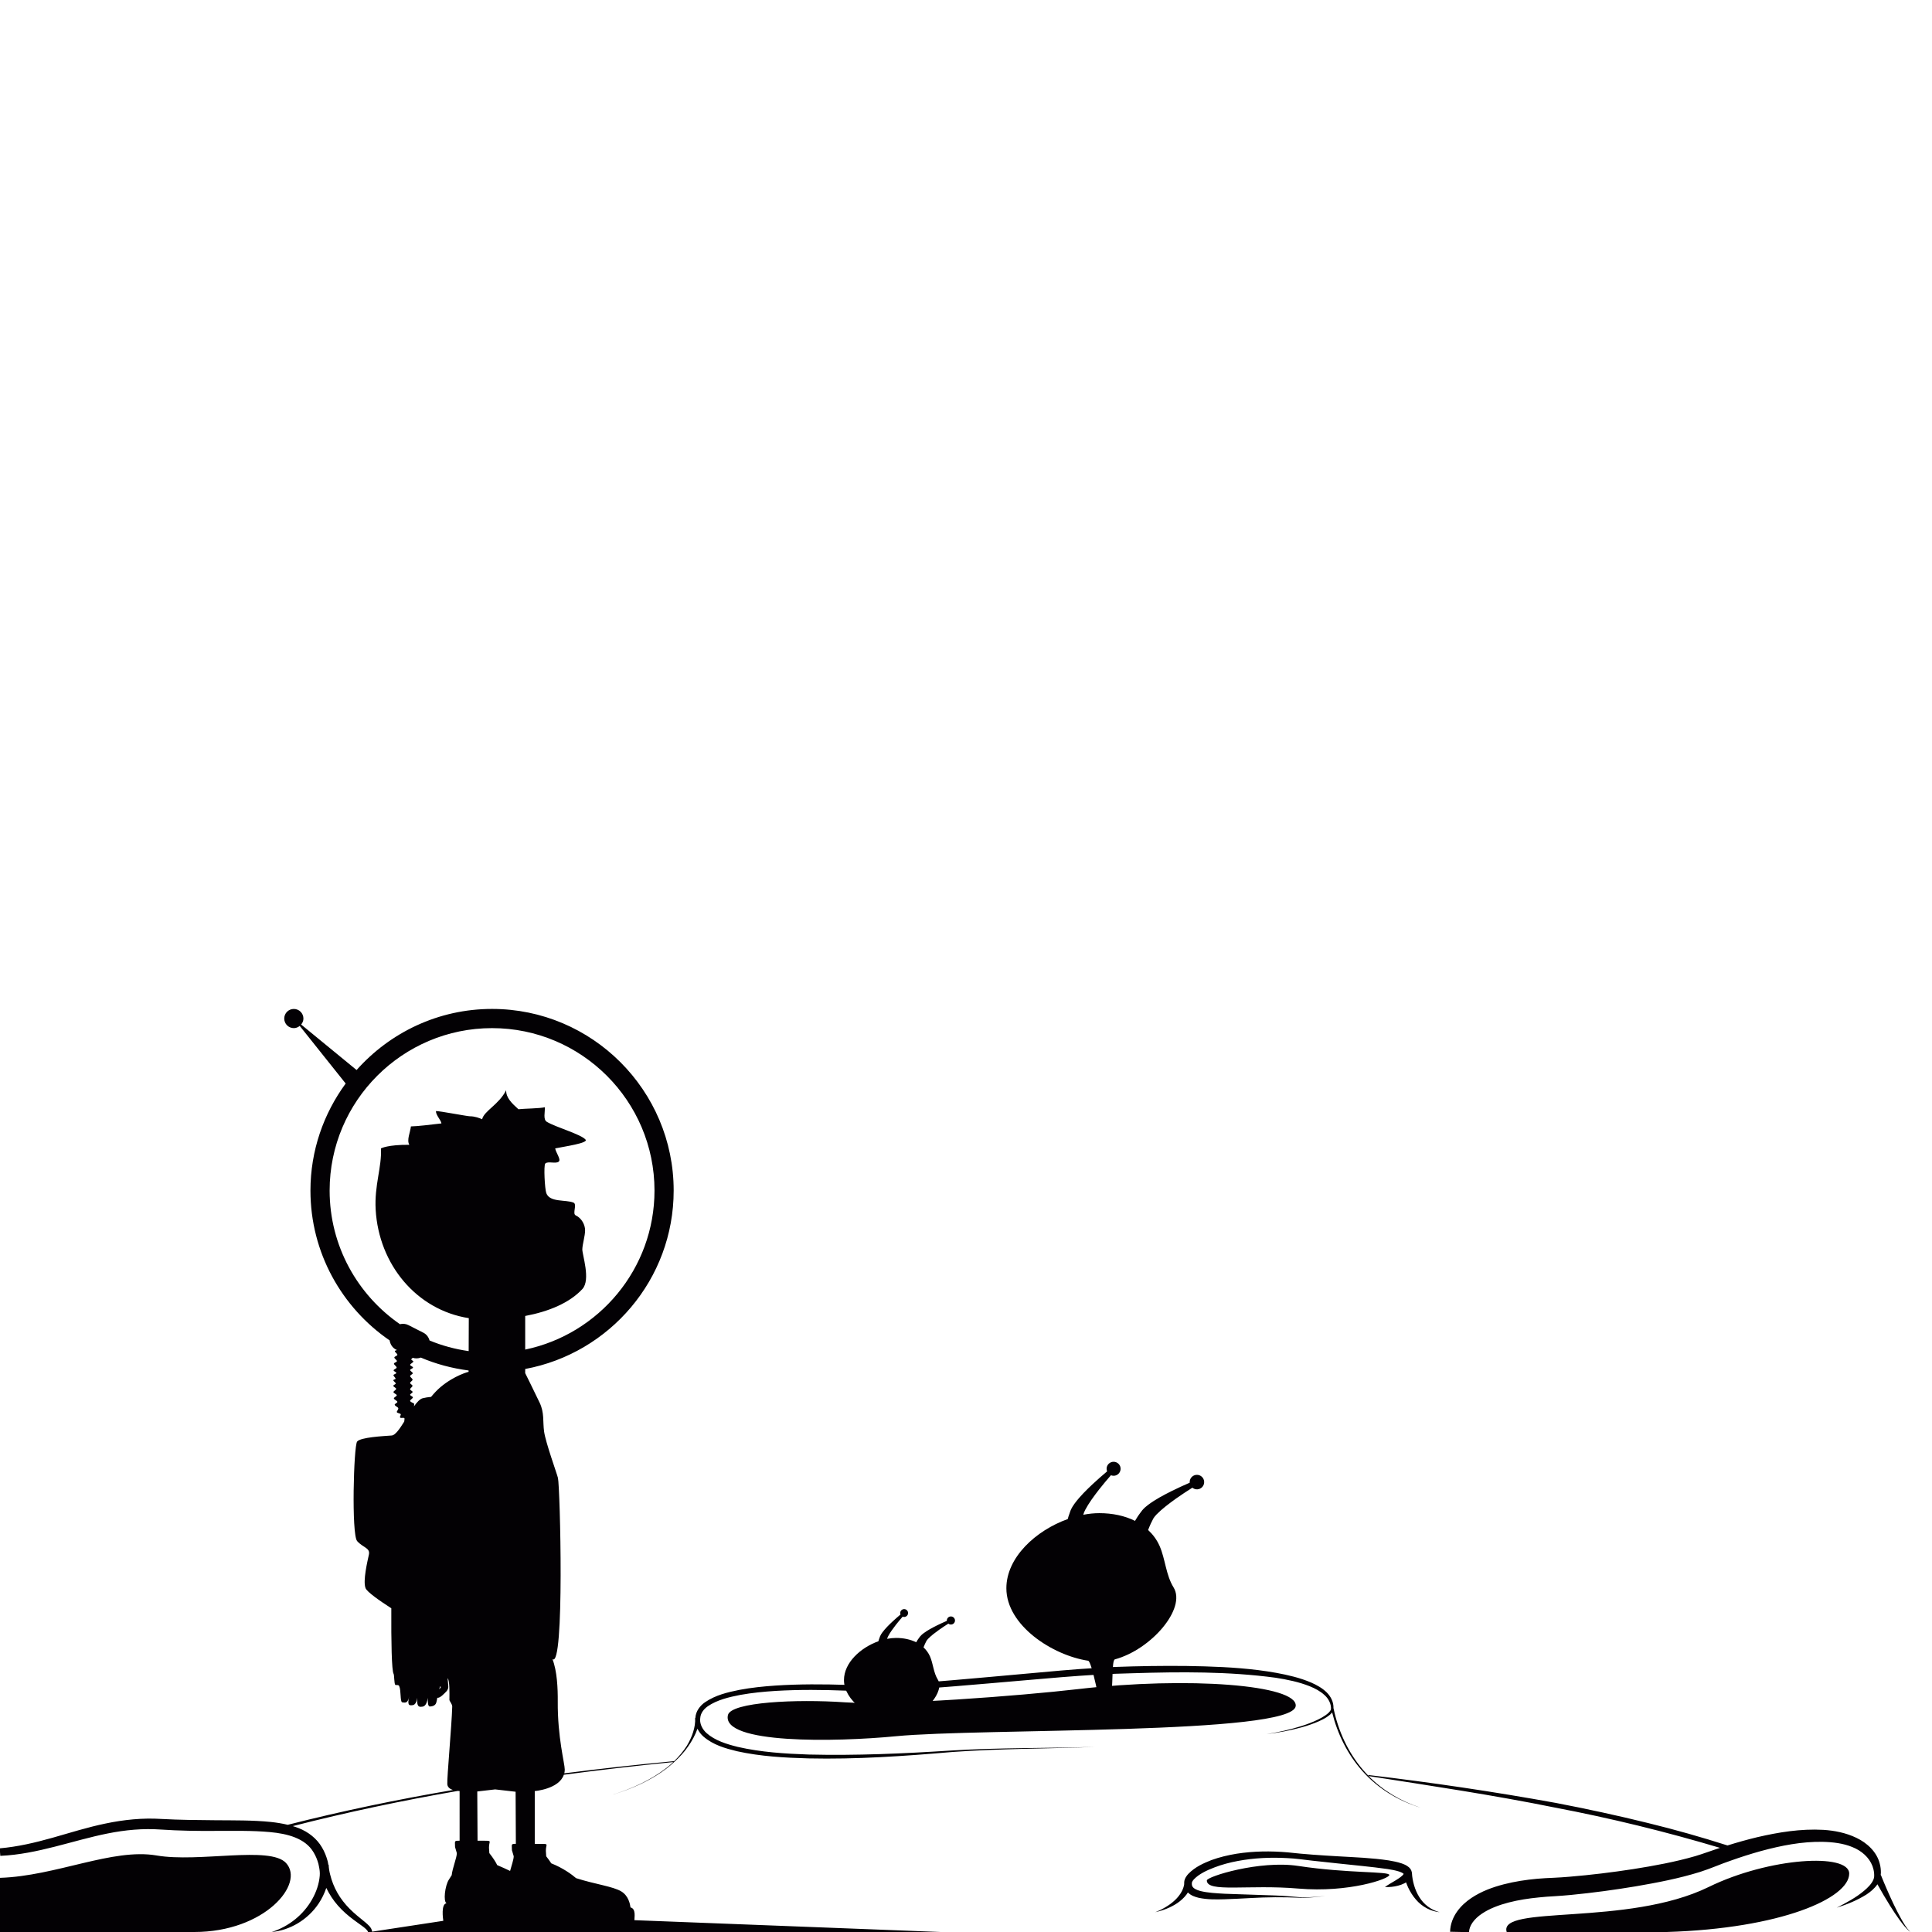 <svg id="dreamer" xmlns="http://www.w3.org/2000/svg" viewBox="0 0 256 256">
<path fill="#030104" d="M184.091,248.445c0.015,0.503-5.358,2.373-12.047,1.801c-6.655-0.569-12.133,0.572-12.133-1.081
	c0-0.503,6.976-2.7,12.108-1.919C178.622,248.251,184.076,247.943,184.091,248.445z M188.059,251.364
	c-0.3-0.479-0.521-1-0.682-1.539c-0.156-0.531-0.264-1.109-0.286-1.626h-0.002c-0.004-0.055-0.014-0.081-0.021-0.141
	c-0.06-0.291-0.238-0.52-0.396-0.647c-0.326-0.274-0.631-0.384-0.927-0.494c-0.589-0.198-1.156-0.306-1.722-0.401
	c-2.26-0.342-4.484-0.412-6.713-0.545c-2.234-0.129-4.431-0.271-6.678-0.523c-2.248-0.196-4.527-0.172-6.781,0.181
	c-1.125,0.187-2.244,0.447-3.332,0.843c-1.076,0.428-2.15,0.898-3.059,1.826c-0.111,0.121-0.219,0.255-0.314,0.412
	c-0.047,0.086-0.092,0.148-0.139,0.277c-0.053,0.134-0.068,0.215-0.078,0.271c-0.021,0.145-0.023,0.278-0.018,0.41
	c-0.043,0.307-0.166,0.666-0.33,0.967c-0.223,0.417-0.532,0.803-0.893,1.145c-0.727,0.686-1.639,1.201-2.596,1.599
	c1.008-0.239,2.01-0.603,2.908-1.208c0.445-0.305,0.863-0.674,1.208-1.125c0.067-0.094,0.132-0.189,0.194-0.286
	c0.43,0.437,0.975,0.593,1.432,0.709c1.182,0.249,2.311,0.224,3.436,0.193c2.246-0.065,4.465-0.261,6.694-0.267
	c1.115-0.009,2.228,0.019,3.345,0.071c1.121,0.042,2.229-0.135,3.34-0.235c-1.111,0.078-2.226,0.23-3.336,0.164
	c-1.109-0.095-2.228-0.189-3.344-0.234l-6.691-0.229c-1.102-0.065-2.223-0.115-3.223-0.363c-0.488-0.125-0.943-0.354-1.063-0.629
	c-0.07-0.115-0.079-0.34-0.056-0.469l0.021-0.104c0.007-0.021,0.014-0.018,0.018-0.026c-0.002-0.004,0.031-0.058,0.051-0.094
	c0.051-0.08,0.117-0.166,0.195-0.249c0.659-0.682,1.678-1.166,2.664-1.541c1.002-0.391,2.059-0.666,3.131-0.868
	c2.146-0.403,4.358-0.502,6.561-0.379c1.098,0.047,2.208,0.213,3.32,0.339l3.334,0.361c2.218,0.247,4.453,0.433,6.609,0.745
	c0.535,0.079,1.068,0.178,1.54,0.329c0.229,0.074,0.452,0.177,0.554,0.265c0.06,0.045,0.051,0.058,0.049,0.04
	c0-0.003,0-0.002-0.001-0.003c0.001,0,0.003-0.009,0.005-0.054l-0.002,0.072c0,0,0.002-0.003-0.004,0.01
	c-0.029,0.095-0.211,0.262-0.395,0.406c-0.193,0.146-0.414,0.288-0.643,0.43c-0.459,0.283-0.951,0.552-1.438,0.886
	c0.589,0.039,1.164-0.026,1.736-0.171c0.286-0.071,0.571-0.172,0.853-0.317c0.072-0.038,0.146-0.078,0.219-0.122
	c0.088,0.236,0.18,0.471,0.287,0.701c0.269,0.564,0.603,1.1,1.012,1.568c0.807,0.955,1.969,1.572,3.152,1.683
	C189.611,253.078,188.645,252.327,188.059,251.364z M37.898,246.854c-2.131-2.301-11.53-0.027-17.15-0.994
	c-5.826-1.002-13.295,2.72-20.748,2.964v7.487L25.75,256C35.07,256,40.448,249.605,37.898,246.854z M171.688,226.062
	c0.297-2.812-14.26-3.938-28.812-2.25c-7.74,0.898-24.64,2.188-30.918,1.754c-6.43-0.445-15.109-0.037-15.504,1.691
	c-0.881,3.859,14.299,3.577,22.252,2.803C129.859,228.973,171.283,229.893,171.688,226.062z M253.116,255.995
	c-0.558-0.451-0.993-1.034-1.421-1.606c-0.422-0.58-0.816-1.18-1.2-1.785c-0.604-0.959-1.172-1.937-1.728-2.927
	c-0.395,0.577-0.908,0.989-1.433,1.343c-1.25,0.785-2.588,1.326-3.955,1.756c1.271-0.654,2.542-1.33,3.606-2.227
	c0.523-0.439,1.025-0.939,1.252-1.492c0.057-0.138,0.089-0.271,0.098-0.395c0.01-0.145,0.006-0.314-0.009-0.469
	c-0.028-0.315-0.101-0.625-0.21-0.918c-0.448-1.178-1.465-2.051-2.674-2.531c-1.209-0.498-2.569-0.659-3.928-0.691
	c-2.731-0.053-5.502,0.492-8.197,1.225c-1.35,0.375-2.688,0.804-4.012,1.275c-1.338,0.451-2.588,1.027-4.049,1.49
	c-2.824,0.877-5.658,1.414-8.504,1.904c-2.846,0.475-5.695,0.859-8.574,1.139c-0.724,0.066-1.441,0.128-2.184,0.171
	c-0.711,0.038-1.391,0.087-2.08,0.16c-1.372,0.133-2.729,0.341-4.023,0.677c-1.289,0.336-2.537,0.805-3.539,1.483
	c-1,0.663-1.699,1.603-1.688,2.442l-2.517-0.051c0.011-1.01,0.408-1.961,0.932-2.689c0.529-0.742,1.186-1.313,1.867-1.776
	c1.375-0.919,2.854-1.442,4.318-1.825c1.471-0.377,2.947-0.599,4.418-0.734c0.73-0.063,1.478-0.104,2.192-0.131
	c0.685-0.03,1.39-0.08,2.09-0.138c2.808-0.233,5.627-0.577,8.42-1.008c2.788-0.438,5.581-0.951,8.231-1.716
	c1.041-0.309,2.156-0.73,3.289-1.104c-7.197-2.146-14.499-3.936-21.883-5.34c-8.172-1.656-16.426-2.883-24.672-4.171
	c1.895,1.925,4.289,3.347,6.866,4.177c-2.938-0.893-5.67-2.552-7.717-4.873c-1.951-2.188-3.28-4.901-3.985-7.74
	c-0.193,0.273-0.455,0.439-0.701,0.615c-0.342,0.224-0.701,0.402-1.065,0.566c-0.731,0.323-1.487,0.577-2.252,0.791
	c-1.53,0.428-3.093,0.708-4.662,0.904c1.562-0.252,3.11-0.588,4.612-1.065c0.752-0.239,1.49-0.519,2.193-0.858
	c0.352-0.172,0.694-0.359,1.008-0.582c0.303-0.211,0.627-0.496,0.711-0.771c0.063-0.688-0.317-1.432-0.869-1.91
	c-0.551-0.506-1.24-0.869-1.953-1.158c-1.439-0.572-2.985-0.887-4.532-1.127c-6.228-0.84-12.571-0.789-18.876-0.595
	c-6.307,0.131-12.598,0.817-18.906,1.333c-3.153,0.271-6.307,0.539-9.468,0.756c-3.154,0.196-6.345,0.436-9.524,0.225
	c-3.152-0.123-6.31-0.157-9.45,0.029c-1.569,0.1-3.135,0.25-4.672,0.528c-1.519,0.292-3.085,0.665-4.314,1.502
	c-0.553,0.386-0.954,0.919-1.006,1.54h0.01c-0.006,0.042-0.02,0.08-0.027,0.122c0,0.014-0.006,0.026-0.005,0.04
	c-0.028,0.707,0.315,1.363,0.854,1.855c1.106,0.986,2.658,1.467,4.155,1.836c3.05,0.7,6.219,0.898,9.366,1.008
	c6.311,0.152,12.637-0.127,18.948-0.534c6.326-0.386,12.655-0.294,18.98-0.472c-6.321,0.246-12.66,0.211-18.964,0.676
	c-6.304,0.543-12.631,0.984-18.977,0.842c-3.168-0.087-6.354-0.26-9.485-0.952c-1.544-0.378-3.148-0.827-4.442-1.948
	c-0.315-0.277-0.59-0.634-0.783-1.029c-0.306,0.85-0.732,1.625-1.239,2.348c-0.52,0.758-1.146,1.428-1.821,2.042l0.001,0.009
	c-0.004,0-0.008,0.001-0.012,0.001c-0.316,0.287-0.64,0.566-0.975,0.829c-2.135,1.641-4.636,2.721-7.188,3.51
	c2.546-0.811,5.035-1.912,7.146-3.562c0.307-0.237,0.598-0.494,0.88-0.762c-4.84,0.479-9.675,1.039-14.499,1.679
	c-0.639,1.907-3.853,2.165-3.853,2.165v6.998h0.804c1.126,0,0.666,0.009,0.666,0.916l0.047,0.727c0.274,0.35,0.491,0.655,0.67,0.934
	c1.552,0.609,2.742,1.488,3.289,1.963c2.475,0.801,4.918,1.095,6.006,1.768c0.951,0.588,1.145,1.678,1.206,2.112
	c0.778,0.178,0.49,1.428,0.515,1.688l40.647,1.57H49.311c0,0.001,0,0.001,0,0.002l-0.554-0.004
	c-0.011-0.203-0.421-0.546-0.765-0.794l-1.122-0.812c-0.751-0.561-1.479-1.186-2.109-1.912c-0.61-0.695-1.121-1.481-1.526-2.322
	c-0.25,0.74-0.596,1.441-1.022,2.08c-1.423,2.13-3.793,3.539-6.221,3.763c2.316-0.748,4.226-2.319,5.351-4.308
	c0.567-0.985,0.939-2.086,1.025-3.166c0.032-0.41-0.018-0.811-0.104-1.209c0-0.002-0.001-0.004-0.001-0.006
	c-0.026-0.119-0.04-0.239-0.075-0.358c-0.149-0.536-0.354-1.047-0.633-1.501c-1.094-1.885-3.491-2.486-5.796-2.695
	c-2.343-0.216-4.759-0.156-7.176-0.158c-2.419,0.019-4.856-0.016-7.286-0.179c-2.352-0.167-4.701,0.052-7.03,0.521
	c-4.64,0.922-9.273,2.752-14.229,2.966l-0.077-0.996c2.374-0.206,4.685-0.75,6.998-1.402c2.311-0.651,4.629-1.396,7.04-1.888
	c2.401-0.506,4.905-0.762,7.381-0.604c2.395,0.131,4.792,0.154,7.206,0.172c2.414,0.022,4.84-0.021,7.311,0.228
	c0.739,0.08,1.486,0.196,2.229,0.376c7.233-1.841,14.539-3.354,21.89-4.611c-0.365-0.123-0.713-0.345-0.746-0.769
	c-0.062-0.819,0.586-7.802,0.651-10.292c0.008-0.314-0.373-0.73-0.372-0.875c0.007-1.024,0.044-2.557-0.238-2.881
	c0.047,0.442,0.065,0.92,0.091,1.09c0.032,0.213-0.115,0.518-0.222,0.628c-0.29,0.298-0.892,0.968-1.236,0.871
	c-0.042,0.239-0.083,0.461-0.131,0.624c-0.069,0.277-0.303,0.521-0.85,0.537c-0.31,0.009-0.28-0.748-0.28-1.144
	c-0.136,0.981-0.5,1.158-0.761,1.172c-0.225,0.012-0.75,0.216-0.632-1.172c-0.149,0.888-0.446,0.997-0.853,0.981
	c-0.164-0.006-0.516,0.031-0.205-1.203c-0.186,0.891-0.436,0.906-0.952,0.812c-0.281-0.109-0.119-1.589-0.391-2.156
	c-0.091-0.189-0.296-0.101-0.511-0.145c-0.161-0.184-0.127-1.307-0.224-1.465c-0.259-0.426-0.326-4.225-0.305-8.691
	c-1.557-1.004-3.22-2.167-3.414-2.669c-0.374-0.968,0.257-3.567,0.446-4.456s-0.793-0.906-1.56-1.782s-0.46-12.616,0-13.188
	s3.464-0.718,4.581-0.802c0.474-0.036,1.052-0.87,1.658-1.843c0.003-0.14,0.074-0.395,0.024-0.446
	c-0.13-0.137-0.458,0.058-0.576-0.103c-0.073-0.102,0.149-0.323,0.081-0.435c-0.072-0.118-0.434-0.123-0.499-0.254
	c-0.067-0.135,0.233-0.356,0.181-0.541c-0.043-0.155-0.441-0.269-0.474-0.456c-0.021-0.113,0.372-0.253,0.355-0.377
	c-0.022-0.156-0.449-0.298-0.464-0.466c-0.01-0.12,0.393-0.283,0.385-0.408c-0.01-0.147-0.431-0.262-0.438-0.417
	c-0.006-0.145,0.362-0.289,0.358-0.438c-0.002-0.131-0.378-0.264-0.378-0.396c-0.001-0.124,0.319-0.191,0.319-0.316
	c0.001-0.119-0.318-0.299-0.317-0.418c0.002-0.112,0.295-0.105,0.297-0.218s-0.286-0.346-0.283-0.458
	c0.004-0.113,0.379-0.184,0.382-0.298c0.003-0.098-0.364-0.239-0.36-0.338c0.006-0.151,0.392-0.224,0.399-0.377
	c0.008-0.146-0.362-0.372-0.353-0.515c0.008-0.147,0.383-0.193,0.393-0.34c0.008-0.125-0.351-0.353-0.342-0.476
	c0.011-0.149,0.392-0.215,0.402-0.356c0.011-0.144-0.349-0.36-0.337-0.496c0.005-0.057,0.191-0.09,0.285-0.135l-0.142-0.07
	c-0.473-0.239-0.748-0.698-0.833-1.209c-6.328-4.34-10.491-11.615-10.491-19.853c0-5.307,1.747-10.2,4.667-14.185l-6.088-7.633
	c-0.217,0.175-0.48,0.293-0.781,0.293c-0.702,0-1.271-0.567-1.271-1.271s0.569-1.271,1.271-1.271c0.702,0,1.271,0.568,1.271,1.271
	c0,0.306-0.122,0.576-0.303,0.794l7.347,6.028c4.41-4.952,10.812-8.095,17.951-8.095c13.269,0,24.065,10.797,24.065,24.065
	c0,11.769-8.497,21.572-19.674,23.644v0.551c0,0,1.279,2.574,1.918,3.923c0.639,1.349,0.402,2.481,0.584,3.802
	c0.204,1.479,1.694,5.561,1.838,6.161c0.285,1.185,0.903,25.331-0.729,24.007c0.622,1.59,0.717,3.885,0.704,5.626
	c-0.037,4.734,0.927,8.203,0.927,9.005c0,0.18-0.024,0.346-0.061,0.502c4.846-0.619,9.703-1.158,14.563-1.615
	c0.638-0.62,1.212-1.305,1.686-2.053c0.672-1.119,1.159-2.451,1.087-3.678h0.034c0.037-0.87,0.631-1.636,1.276-2.072
	c1.403-0.959,3.006-1.324,4.569-1.642c1.575-0.296,3.163-0.459,4.75-0.567c3.176-0.209,6.354-0.192,9.524-0.089
	c3.145,0.191,6.284-0.053,9.439-0.263c3.151-0.229,6.301-0.51,9.45-0.792c6.301-0.535,12.603-1.267,18.955-1.399
	c3.168-0.078,6.34-0.098,9.514-0.003c3.172,0.095,6.354,0.298,9.494,0.861c1.568,0.289,3.138,0.649,4.628,1.288
	c0.737,0.326,1.469,0.725,2.065,1.314c0.541,0.539,0.922,1.28,0.885,2.094l0.009-0.002c0.618,2.996,1.92,5.855,3.921,8.181
	c0.225,0.264,0.461,0.517,0.703,0.765l0.014-0.101c8.303,0.978,16.576,2.198,24.809,3.694c4.106,0.789,8.199,1.67,12.262,2.676
	c3.529,0.863,7.033,1.854,10.494,2.962c1.303-0.407,2.617-0.778,3.949-1.097c2.832-0.656,5.748-1.136,8.736-0.972
	c1.486,0.093,3.002,0.388,4.406,1.063c1.379,0.658,2.706,1.847,3.091,3.447c0.103,0.39,0.147,0.791,0.142,1.188
	c-0.002,0.104-0.018,0.21-0.026,0.313l0.03-0.016c0.526,1.311,1.094,2.616,1.703,3.896c0.309,0.639,0.627,1.271,0.975,1.891
	C252.26,254.864,252.617,255.484,253.116,255.995z M54.85,186.351c0.4-0.557,0.791-0.979,1.149-1.075
	c0.332-0.088,0.723-0.145,1.122-0.182c0.394-0.479,0.814-0.925,1.221-1.271c1.879-1.591,3.75-2.05,3.75-2.05v-0.178
	c-2.217-0.287-4.346-0.859-6.333-1.71c-0.345,0.13-0.72,0.142-1.072,0.03c-0.086,0.073-0.183,0.15-0.187,0.215
	c-0.008,0.105,0.277,0.174,0.271,0.278c-0.008,0.133-0.421,0.306-0.429,0.437c-0.007,0.135,0.391,0.228,0.384,0.359
	c-0.006,0.14-0.379,0.197-0.384,0.337c-0.005,0.112,0.355,0.306,0.352,0.417c-0.005,0.141-0.348,0.238-0.352,0.377
	c-0.004,0.146,0.329,0.334,0.327,0.477c-0.003,0.148-0.325,0.295-0.327,0.438c-0.001,0.128,0.318,0.253,0.318,0.377
	c0,0.145-0.32,0.323-0.318,0.456c0.002,0.14,0.327,0.231,0.331,0.358c0.004,0.131-0.337,0.258-0.331,0.377
	c0.006,0.117,0.361,0.229,0.37,0.334c0.012,0.139-0.387,0.349-0.37,0.461c0.03,0.207,0.479,0.279,0.524,0.38
	C54.905,186.071,54.872,186.218,54.85,186.351z M58.392,223.613c0.021-0.041-0.005-0.12-0.041-0.205
	c-0.059,0.136-0.119,0.271-0.162,0.418C58.274,223.747,58.362,223.673,58.392,223.613z M60.9,237.322c-0.002,0-0.105,0-0.256-0.014
	c-7.34,1.275-14.632,2.809-21.848,4.66c0.271,0.083,0.541,0.172,0.809,0.28c1.212,0.479,2.373,1.358,3.054,2.537
	c0.348,0.58,0.589,1.204,0.758,1.832c0.045,0.149,0.057,0.312,0.086,0.469l0.043-0.008c0.024,0.479,0.092,0.894,0.201,1.312
	c0.1,0.428,0.242,0.84,0.397,1.248c0.323,0.812,0.759,1.58,1.301,2.277c0.538,0.702,1.18,1.328,1.873,1.912l1.069,0.876
	c0.181,0.153,0.362,0.31,0.538,0.496c0.156,0.177,0.352,0.403,0.379,0.759l9.435-1.439c-0.043-0.307-0.318-2.252,0.438-2.328
	c-0.466-0.19-0.223-2.342,0.311-3.144c0.131-0.196,0.251-0.389,0.364-0.575c0.092-0.908,0.682-2.326,0.682-2.921l-0.237-0.804
	c0-0.812-0.171-0.844,0.603-0.841V237.322z M68.354,244.318l-0.034-6.903l-2.709-0.31l-2.37,0.275l0.036,6.526h0.85
	c1.126,0,0.666,0.009,0.666,0.916l0.047,0.727c0.514,0.652,0.842,1.171,1.042,1.589c0.644,0.27,1.252,0.551,1.708,0.771
	c0.205-0.75,0.48-1.54,0.48-1.945l-0.237-0.804C67.833,244.375,67.669,244.32,68.354,244.318z M68.694,146.979
	c0.706-0.086,2.882-0.1,3.495-0.266c0.053,0.637-0.263,1.617,0.274,1.938c1.202,0.719,4.516,1.644,5.126,2.352
	c0.396,0.458-2.7,0.898-4.024,1.165c0.088,0.562,0.801,1.458,0.477,1.747c-0.386,0.343-1.465-0.104-1.794,0.268
	c-0.223,0.25-0.065,3.357,0.143,3.92c0.465,1.248,2.574,0.83,3.597,1.248c0.527,0.217-0.18,1.469,0.294,1.69
	c0.824,0.386,1.246,1.289,1.246,1.974c0,0.754-0.341,1.816-0.367,2.508c-0.027,0.703,1.144,4.051,0.005,5.283
	c-1.689,1.827-4.444,2.979-7.574,3.566v4.453c9.77-2.034,17.133-10.707,17.133-21.07c0-11.869-9.656-21.523-21.523-21.523
	c-11.868,0-21.523,9.654-21.523,21.523c0,7.336,3.696,13.82,9.317,17.707c0.365-0.09,0.755-0.064,1.107,0.113l1.996,1.014
	c0.418,0.212,0.7,0.592,0.818,1.028c1.634,0.685,3.376,1.151,5.186,1.413l0.016-4.368c-6.911-1.079-11.922-7.104-12.34-14.372
	c-0.187-3.239,0.834-5.67,0.7-8.12c0,0,0.875-0.502,3.759-0.478c-0.371-0.635,0.119-1.623,0.212-2.437
	c0.975-0.022,2.498-0.221,4.043-0.396c-0.043-0.42-0.746-1.094-0.729-1.637c0.424-0.029,4.14,0.691,4.504,0.691
	c0.672-0.001,1.286,0.245,1.616,0.393c0.265-1.113,2.233-1.945,3.187-3.852C67.029,145.448,67.827,146.198,68.694,146.979z
	 M245.029,248.262c0-2.764-10.613-2.146-18.612,1.77c-10.797,5.283-27.92,2.306-26.771,5.965L220.857,256
	C235.992,255.534,245.029,251.525,245.029,248.262z"/>
<path fill="#030104" d="M158.547,195.424c-0.53,0.028-0.936,0.48-0.907,1.01c0.001,0.012,0.006,0.022,0.006,0.032
	c-0.805,0.35-1.602,0.71-2.391,1.104c-1.058,0.533-2.102,1.071-3.126,1.834c-0.261,0.2-0.513,0.403-0.781,0.72
	c-0.146,0.181-0.219,0.292-0.311,0.416l-0.264,0.372c-0.134,0.198-0.25,0.41-0.378,0.612c-1.377-0.687-3.011-1.023-4.728-1.023
	c-0.69,0-1.405,0.074-2.125,0.213l0.003-0.019c0.035-0.162,0.135-0.396,0.245-0.616c0.473-0.9,1.144-1.806,1.82-2.682
	c0.509-0.649,1.048-1.293,1.595-1.92c0.203,0.082,0.441,0.099,0.665,0.018c0.484-0.174,0.733-0.704,0.562-1.188
	c-0.175-0.483-0.705-0.731-1.189-0.558c-0.482,0.171-0.731,0.703-0.557,1.184c0.001,0.011,0.01,0.02,0.013,0.03
	c-0.647,0.548-1.285,1.102-1.908,1.685c-0.833,0.786-1.65,1.576-2.39,2.567c-0.185,0.259-0.362,0.517-0.523,0.88
	c-0.087,0.209-0.119,0.337-0.169,0.474l-0.145,0.417c-0.029,0.098-0.051,0.198-0.079,0.296c-4.241,1.519-8.135,5.086-8.135,9.17
	c0,4.928,6.107,8.892,10.837,9.605c0.482,0.073,1.662,6.061,1.662,6.723c0,0,1.09-0.361,1.294-1.379
	c0.401-2.004,0.129-5.4,0.587-5.525c4.83-1.316,9.491-6.757,7.771-9.54c-1.023-1.655-1.082-3.735-1.841-5.47
	c-0.368-0.841-0.897-1.541-1.529-2.133c0.114-0.278,0.219-0.559,0.348-0.834l0.344-0.689c0.08-0.146,0.249-0.351,0.425-0.535
	c0.734-0.752,1.67-1.451,2.596-2.117c0.7-0.492,1.421-0.969,2.152-1.43c0.178,0.146,0.409,0.23,0.655,0.217
	c0.531-0.028,0.937-0.482,0.908-1.012C159.529,195.802,159.078,195.396,158.547,195.424z"/>
<path fill="#030104" d="M125.97,214.188c-0.298,0.016-0.525,0.27-0.509,0.566c0,0.007,0.003,0.013,0.003,0.018
	c-0.452,0.196-0.899,0.398-1.342,0.62c-0.593,0.299-1.179,0.601-1.754,1.029c-0.146,0.112-0.288,0.226-0.438,0.403
	c-0.083,0.102-0.123,0.164-0.174,0.233l-0.148,0.209c-0.075,0.111-0.141,0.23-0.212,0.344c-0.772-0.386-1.689-0.574-2.653-0.574
	c-0.388,0-0.789,0.041-1.193,0.119l0.002-0.011c0.02-0.091,0.076-0.222,0.137-0.346c0.266-0.505,0.642-1.013,1.022-1.505
	c0.285-0.364,0.588-0.726,0.895-1.077c0.114,0.046,0.248,0.056,0.373,0.01c0.272-0.098,0.412-0.396,0.315-0.667
	c-0.098-0.271-0.396-0.41-0.667-0.312c-0.271,0.096-0.411,0.395-0.312,0.664c0.001,0.006,0.006,0.011,0.007,0.017
	c-0.363,0.308-0.721,0.618-1.071,0.945c-0.468,0.441-0.926,0.885-1.341,1.441c-0.104,0.145-0.203,0.29-0.293,0.493
	c-0.049,0.117-0.067,0.189-0.095,0.267l-0.082,0.233c-0.016,0.055-0.028,0.111-0.044,0.166c-2.38,0.853-4.565,2.854-4.565,5.146
	c0,2.766,3.427,4.989,6.082,5.391c0.271,0.041,1.731-0.032,1.988-0.103c2.711-0.738,5.327-3.792,4.361-5.354
	c-0.574-0.929-0.607-2.097-1.033-3.069c-0.207-0.472-0.503-0.865-0.858-1.197c0.064-0.156,0.123-0.313,0.195-0.468l0.193-0.387
	c0.045-0.083,0.14-0.197,0.239-0.301c0.412-0.422,0.937-0.814,1.457-1.188c0.393-0.275,0.797-0.543,1.208-0.802
	c0.1,0.081,0.229,0.129,0.368,0.121c0.298-0.016,0.525-0.271,0.51-0.567C126.521,214.399,126.268,214.171,125.97,214.188z"/>
</svg>
